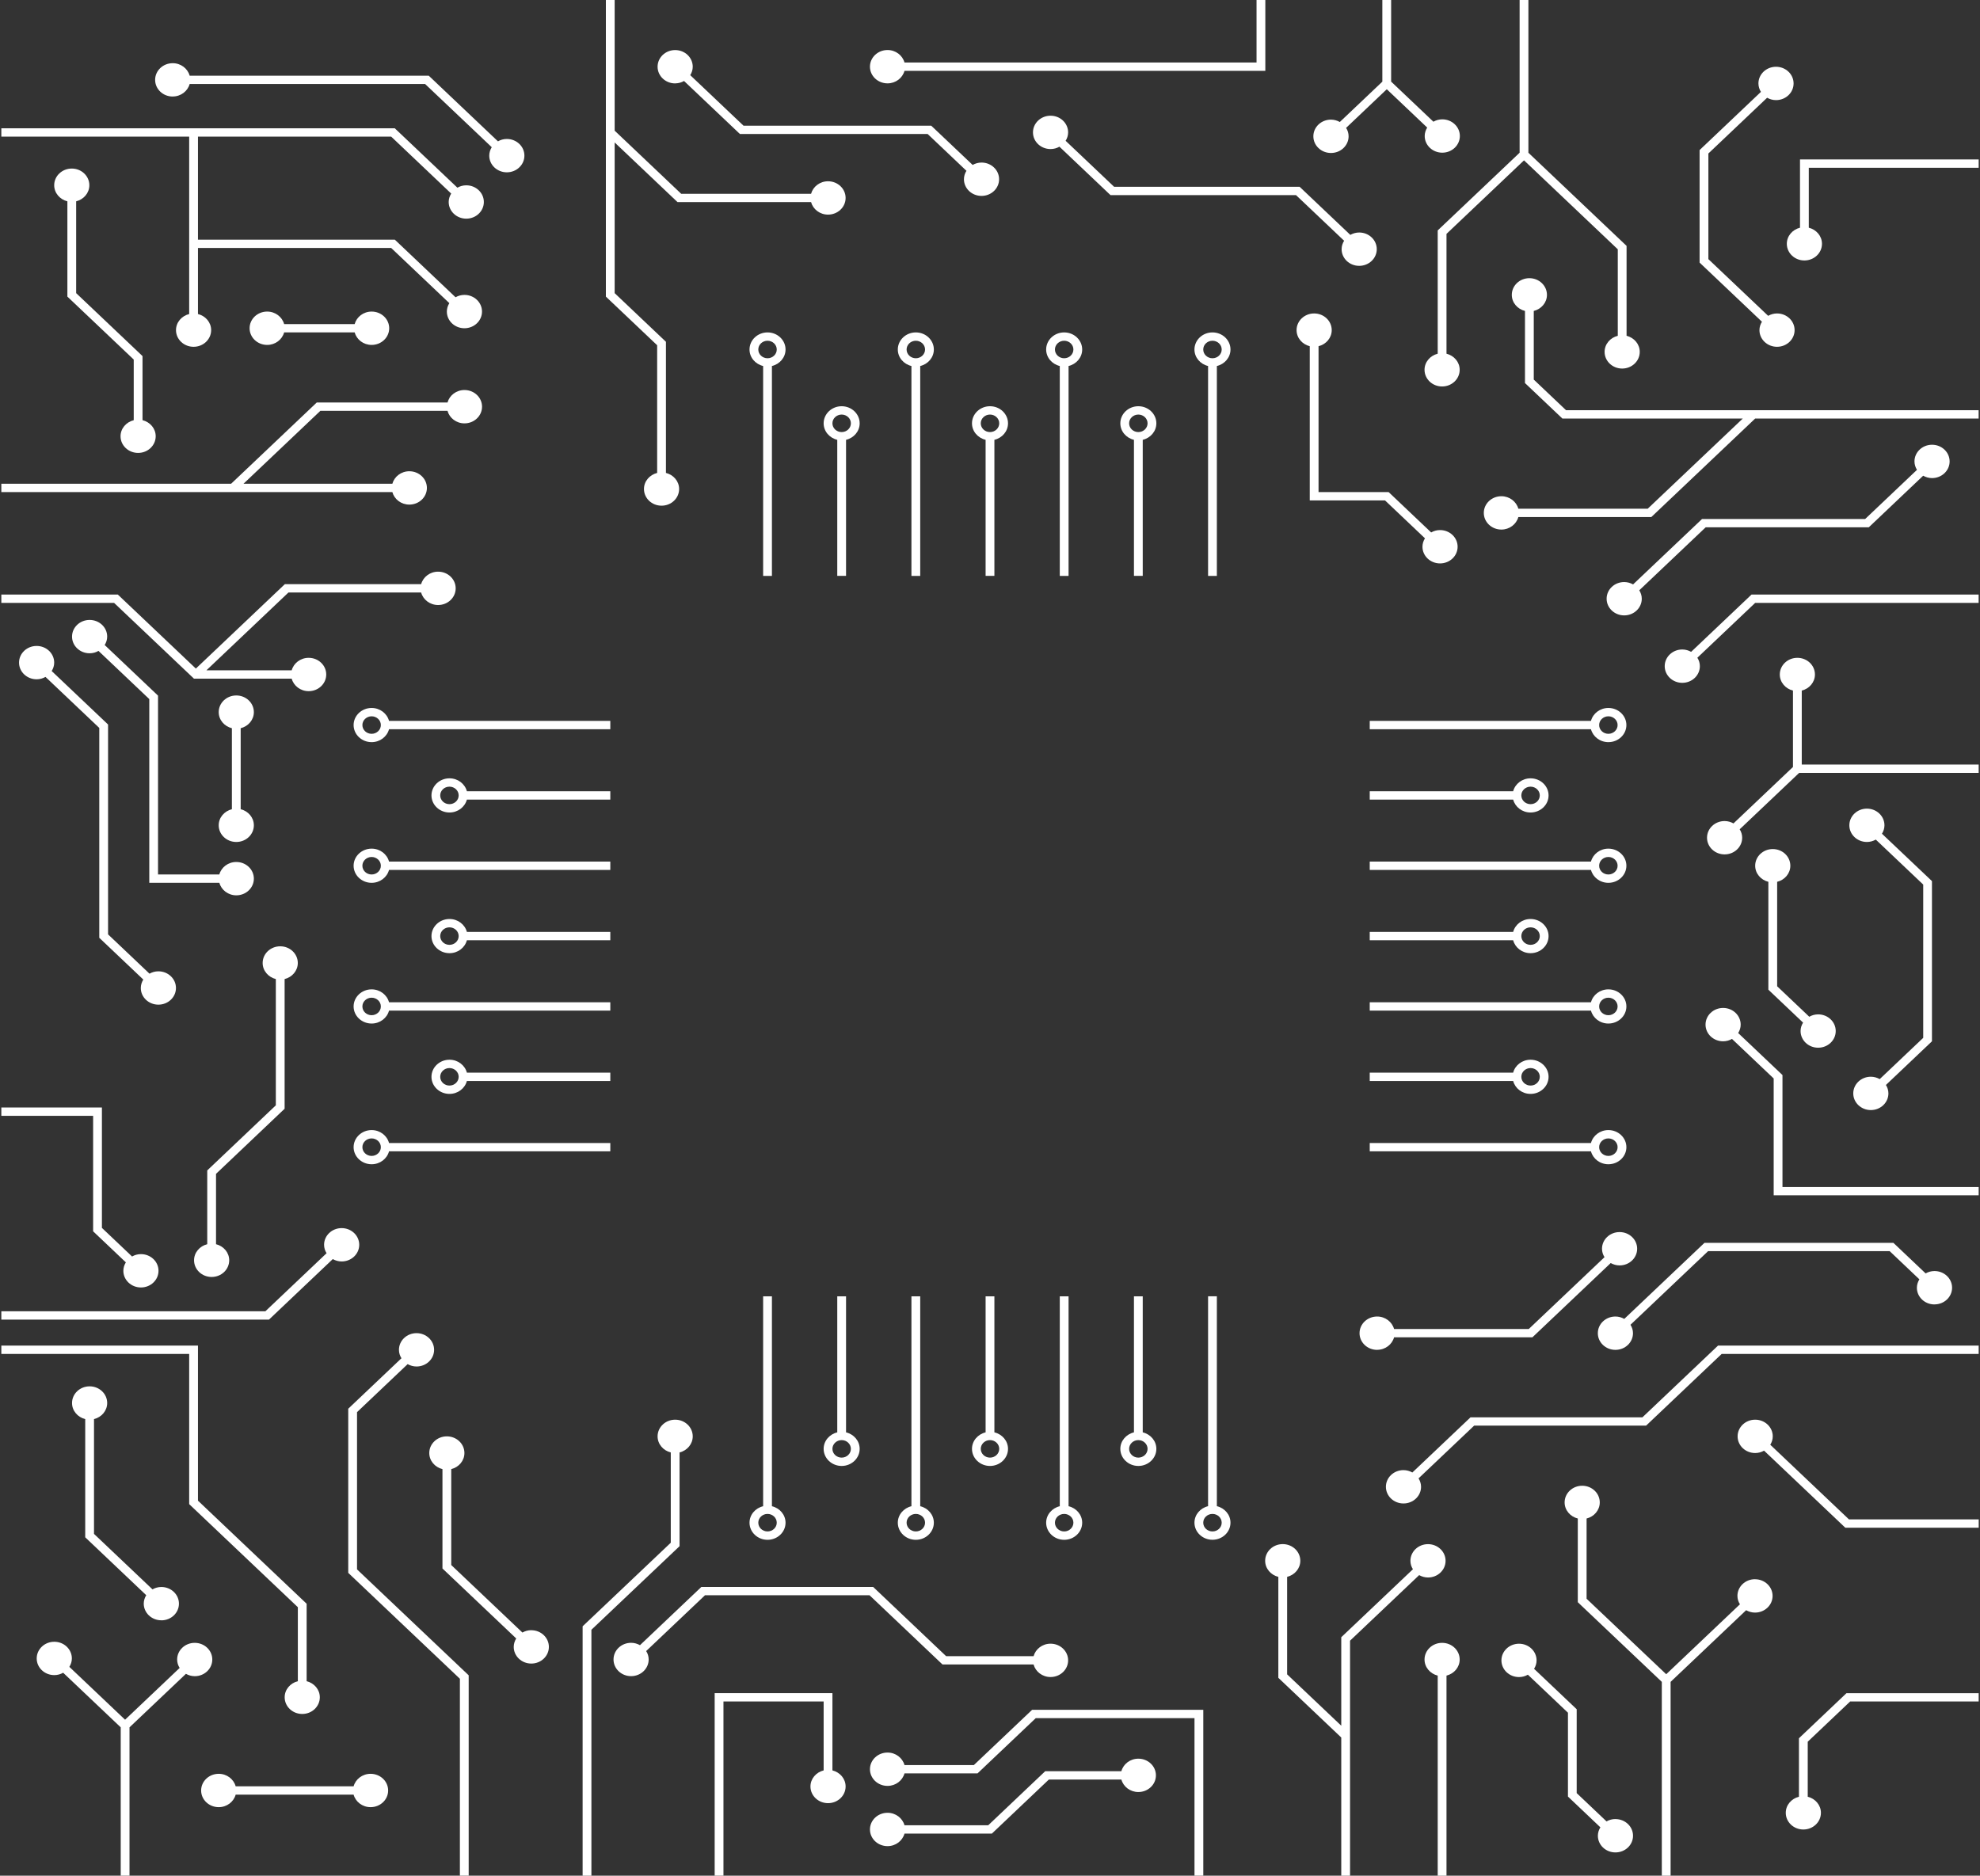 <svg width="742" height="703" viewBox="0 0 742 703" fill="none" xmlns="http://www.w3.org/2000/svg">
<rect x="0" y="0" width="742" height="703" fill="#333333" stroke="none"/>
<g clip-path="url(#clip0_836_237)">
<g style="mix-blend-mode:soft-light">
<path d="M287.629 124.587C283.908 124.587 280.878 127.461 280.878 130.992C280.878 133.976 283.052 136.475 285.983 137.178V215.852H289.276V137.178C292.207 136.475 294.381 133.976 294.381 130.992C294.381 127.461 291.351 124.587 287.629 124.587ZM287.629 134.273C285.719 134.273 284.171 132.804 284.171 130.992C284.171 129.18 285.719 127.711 287.629 127.711C289.539 127.711 291.087 129.18 291.087 130.992C291.087 132.804 289.539 134.273 287.629 134.273Z" fill="white"/>
</g>
<g style="mix-blend-mode:soft-light">
<path d="M315.409 152.254C311.687 152.254 308.657 155.128 308.657 158.659C308.657 161.643 310.831 164.142 313.762 164.845V215.836H317.055V164.845C319.986 164.142 322.16 161.643 322.16 158.659C322.16 155.128 319.13 152.254 315.409 152.254ZM315.409 161.94C313.498 161.94 311.951 160.471 311.951 158.659C311.951 156.847 313.498 155.378 315.409 155.378C317.319 155.378 318.867 156.847 318.867 158.659C318.867 160.471 317.319 161.94 315.409 161.94Z" fill="white"/>
</g>
<g style="mix-blend-mode:soft-light">
<path d="M343.204 124.587C339.483 124.587 336.453 127.461 336.453 130.992C336.453 133.976 338.627 136.475 341.558 137.178V215.852H344.851V137.178C347.782 136.475 349.956 133.976 349.956 130.992C349.956 127.461 346.926 124.587 343.204 124.587ZM343.204 134.273C341.294 134.273 339.746 132.804 339.746 130.992C339.746 129.18 341.294 127.711 343.204 127.711C345.115 127.711 346.662 129.18 346.662 130.992C346.662 132.804 345.115 134.273 343.204 134.273Z" fill="white"/>
</g>
<g style="mix-blend-mode:soft-light">
<path d="M371 152.254C367.279 152.254 364.249 155.128 364.249 158.659C364.249 161.643 366.423 164.142 369.354 164.845V215.836H372.647V164.845C375.578 164.142 377.752 161.643 377.752 158.659C377.752 155.128 374.722 152.254 371 152.254ZM371 161.94C369.09 161.94 367.542 160.471 367.542 158.659C367.542 156.847 369.09 155.378 371 155.378C372.911 155.378 374.458 156.847 374.458 158.659C374.458 160.471 372.911 161.94 371 161.94Z" fill="white"/>
</g>
<g style="mix-blend-mode:soft-light">
<path d="M398.795 124.587C395.074 124.587 392.044 127.461 392.044 130.992C392.044 133.976 394.218 136.475 397.149 137.178V215.852H400.442V137.178C403.373 136.475 405.547 133.976 405.547 130.992C405.547 127.461 402.517 124.587 398.795 124.587ZM398.795 134.273C396.885 134.273 395.337 132.804 395.337 130.992C395.337 129.18 396.885 127.711 398.795 127.711C400.705 127.711 402.253 129.18 402.253 130.992C402.253 132.804 400.705 134.273 398.795 134.273Z" fill="white"/>
</g>
<g style="mix-blend-mode:soft-light">
<path d="M426.591 152.254C422.87 152.254 419.84 155.128 419.84 158.659C419.84 161.643 422.013 164.142 424.945 164.845V215.836H428.238V164.845C431.169 164.142 433.342 161.643 433.342 158.659C433.342 155.128 430.313 152.254 426.591 152.254ZM426.591 161.94C424.681 161.94 423.133 160.471 423.133 158.659C423.133 156.847 424.681 155.378 426.591 155.378C428.501 155.378 430.049 156.847 430.049 158.659C430.049 160.471 428.501 161.94 426.591 161.94Z" fill="white"/>
</g>
<g style="mix-blend-mode:soft-light">
<path d="M454.37 124.587C450.649 124.587 447.619 127.461 447.619 130.992C447.619 133.976 449.793 136.475 452.724 137.178V215.852H456.017V137.178C458.948 136.475 461.122 133.976 461.122 130.992C461.122 127.461 458.092 124.587 454.37 124.587ZM454.37 134.273C452.46 134.273 450.912 132.804 450.912 130.992C450.912 129.18 452.46 127.711 454.37 127.711C456.281 127.711 457.828 129.18 457.828 130.992C457.828 132.804 456.281 134.273 454.37 134.273Z" fill="white"/>
</g>
<g style="mix-blend-mode:soft-light">
<path d="M285.983 485.852V564.525C283.052 565.228 280.878 567.728 280.878 570.711C280.878 574.242 283.908 577.117 287.629 577.117C291.351 577.117 294.381 574.242 294.381 570.711C294.381 567.728 292.207 565.228 289.276 564.525V485.852H285.983ZM291.087 570.696C291.087 572.508 289.539 573.977 287.629 573.977C285.719 573.977 284.171 572.508 284.171 570.696C284.171 568.884 285.719 567.415 287.629 567.415C289.539 567.415 291.087 568.884 291.087 570.696Z" fill="white"/>
</g>
<g style="mix-blend-mode:soft-light">
<path d="M313.762 485.852V536.843C310.831 537.546 308.657 540.045 308.657 543.029C308.657 546.56 311.687 549.434 315.409 549.434C319.13 549.434 322.16 546.56 322.16 543.029C322.16 540.045 319.986 537.546 317.055 536.843V485.852H313.762ZM318.867 543.029C318.867 544.841 317.319 546.31 315.409 546.31C313.498 546.31 311.951 544.841 311.951 543.029C311.951 541.217 313.498 539.748 315.409 539.748C317.319 539.748 318.867 541.217 318.867 543.029Z" fill="white"/>
</g>
<g style="mix-blend-mode:soft-light">
<path d="M341.558 485.852V564.525C338.627 565.228 336.453 567.728 336.453 570.711C336.453 574.242 339.483 577.117 343.204 577.117C346.926 577.117 349.956 574.242 349.956 570.711C349.956 567.728 347.782 565.228 344.851 564.525V485.852H341.558ZM346.662 570.696C346.662 572.508 345.115 573.977 343.204 573.977C341.294 573.977 339.746 572.508 339.746 570.696C339.746 568.884 341.294 567.415 343.204 567.415C345.115 567.415 346.662 568.884 346.662 570.696Z" fill="white"/>
</g>
<g style="mix-blend-mode:soft-light">
<path d="M369.354 485.852V536.843C366.423 537.546 364.249 540.045 364.249 543.029C364.249 546.56 367.279 549.434 371 549.434C374.722 549.434 377.752 546.56 377.752 543.029C377.752 540.045 375.578 537.546 372.647 536.843V485.852H369.354ZM374.458 543.029C374.458 544.841 372.911 546.31 371 546.31C369.09 546.31 367.542 544.841 367.542 543.029C367.542 541.217 369.09 539.748 371 539.748C372.911 539.748 374.458 541.217 374.458 543.029Z" fill="white"/>
</g>
<g style="mix-blend-mode:soft-light">
<path d="M397.149 485.852V564.525C394.218 565.228 392.044 567.728 392.044 570.711C392.044 574.242 395.074 577.117 398.795 577.117C402.517 577.117 405.547 574.242 405.547 570.711C405.547 567.728 403.373 565.228 400.442 564.525V485.852H397.149ZM402.253 570.696C402.253 572.508 400.705 573.977 398.795 573.977C396.885 573.977 395.337 572.508 395.337 570.696C395.337 568.884 396.885 567.415 398.795 567.415C400.705 567.415 402.253 568.884 402.253 570.696Z" fill="white"/>
</g>
<g style="mix-blend-mode:soft-light">
<path d="M424.945 485.852V536.843C422.013 537.546 419.84 540.045 419.84 543.029C419.84 546.56 422.87 549.434 426.591 549.434C430.313 549.434 433.342 546.56 433.342 543.029C433.342 540.045 431.169 537.546 428.238 536.843V485.852H424.945ZM430.049 543.029C430.049 544.841 428.501 546.31 426.591 546.31C424.681 546.31 423.133 544.841 423.133 543.029C423.133 541.217 424.681 539.748 426.591 539.748C428.501 539.748 430.049 541.217 430.049 543.029Z" fill="white"/>
</g>
<g style="mix-blend-mode:soft-light">
<path d="M456.017 564.509V485.836H452.724V564.509C449.793 565.212 447.619 567.712 447.619 570.696C447.619 574.226 450.649 577.101 454.37 577.101C458.092 577.101 461.122 574.226 461.122 570.696C461.122 567.712 458.948 565.212 456.017 564.509ZM454.37 573.977C452.46 573.977 450.912 572.508 450.912 570.696C450.912 568.884 452.46 567.415 454.37 567.415C456.281 567.415 457.828 568.884 457.828 570.696C457.828 572.508 456.281 573.977 454.37 573.977Z" fill="white"/>
</g>
<g style="mix-blend-mode:soft-light">
<path d="M139.265 423.55C135.544 423.55 132.514 426.424 132.514 429.955C132.514 433.486 135.544 436.36 139.265 436.36C142.41 436.36 145.045 434.298 145.786 431.517H228.712V428.393H145.786C145.045 425.612 142.41 423.55 139.265 423.55ZM139.265 433.236C137.355 433.236 135.807 431.767 135.807 429.955C135.807 428.143 137.355 426.674 139.265 426.674C141.175 426.674 142.723 428.143 142.723 429.955C142.723 431.767 141.175 433.236 139.265 433.236Z" fill="white"/>
</g>
<g style="mix-blend-mode:soft-light">
<path d="M228.712 402.023H174.965C174.224 399.242 171.589 397.18 168.444 397.18C164.722 397.18 161.692 400.054 161.692 403.585C161.692 407.115 164.722 409.99 168.444 409.99C171.589 409.99 174.224 407.928 174.965 405.147H228.712V402.023ZM168.427 406.865C166.517 406.865 164.969 405.397 164.969 403.585C164.969 401.773 166.517 400.304 168.427 400.304C170.337 400.304 171.885 401.773 171.885 403.585C171.885 405.397 170.337 406.865 168.427 406.865Z" fill="white"/>
</g>
<g style="mix-blend-mode:soft-light">
<path d="M228.712 375.651H145.786C145.045 372.871 142.41 370.809 139.265 370.809C135.544 370.809 132.514 373.683 132.514 377.214C132.514 380.744 135.544 383.619 139.265 383.619C142.41 383.619 145.045 381.557 145.786 378.776H228.712V375.651ZM139.265 380.494C137.355 380.494 135.807 379.026 135.807 377.214C135.807 375.402 137.355 373.933 139.265 373.933C141.175 373.933 142.723 375.402 142.723 377.214C142.723 379.026 141.175 380.494 139.265 380.494Z" fill="white"/>
</g>
<g style="mix-blend-mode:soft-light">
<path d="M228.712 349.281H174.965C174.224 346.501 171.589 344.438 168.444 344.438C164.722 344.438 161.692 347.313 161.692 350.844C161.692 354.374 164.722 357.249 168.444 357.249C171.589 357.249 174.224 355.187 174.965 352.406H228.712V349.281ZM168.427 354.124C166.517 354.124 164.969 352.656 164.969 350.844C164.969 349.031 166.517 347.563 168.427 347.563C170.337 347.563 171.885 349.031 171.885 350.844C171.885 352.656 170.337 354.124 168.427 354.124Z" fill="white"/>
</g>
<g style="mix-blend-mode:soft-light">
<path d="M228.712 322.911H145.786C145.045 320.13 142.41 318.068 139.265 318.068C135.544 318.068 132.514 320.943 132.514 324.473C132.514 328.004 135.544 330.879 139.265 330.879C142.41 330.879 145.045 328.816 145.786 326.036H228.712V322.911ZM139.265 327.754C137.355 327.754 135.807 326.286 135.807 324.473C135.807 322.661 137.355 321.193 139.265 321.193C141.175 321.193 142.723 322.661 142.723 324.473C142.723 326.286 141.175 327.754 139.265 327.754Z" fill="white"/>
</g>
<g style="mix-blend-mode:soft-light">
<path d="M228.712 296.557H174.965C174.224 293.776 171.589 291.714 168.444 291.714C164.722 291.714 161.692 294.588 161.692 298.119C161.692 301.65 164.722 304.524 168.444 304.524C171.589 304.524 174.224 302.462 174.965 299.681H228.712V296.557ZM168.427 301.4C166.517 301.4 164.969 299.931 164.969 298.119C164.969 296.307 166.517 294.838 168.427 294.838C170.337 294.838 171.885 296.307 171.885 298.119C171.885 299.931 170.337 301.4 168.427 301.4Z" fill="white"/>
</g>
<g style="mix-blend-mode:soft-light">
<path d="M228.712 270.187H145.786C145.045 267.406 142.41 265.344 139.265 265.344C135.544 265.344 132.514 268.218 132.514 271.749C132.514 275.279 135.544 278.154 139.265 278.154C142.41 278.154 145.045 276.092 145.786 273.311H228.712V270.187ZM139.265 275.03C137.355 275.03 135.807 273.561 135.807 271.749C135.807 269.937 137.355 268.468 139.265 268.468C141.175 268.468 142.723 269.937 142.723 271.749C142.723 273.561 141.175 275.03 139.265 275.03Z" fill="white"/>
</g>
<g style="mix-blend-mode:soft-light">
<path d="M513.305 431.517H596.214C596.955 434.298 599.59 436.36 602.735 436.36C606.457 436.36 609.486 433.486 609.486 429.955C609.486 426.424 606.457 423.55 602.735 423.55C599.59 423.55 596.955 425.612 596.214 428.393H513.305V431.517ZM602.735 426.674C604.645 426.674 606.193 428.143 606.193 429.955C606.193 431.767 604.645 433.236 602.735 433.236C600.825 433.236 599.277 431.767 599.277 429.955C599.277 428.143 600.825 426.674 602.735 426.674Z" fill="white"/>
</g>
<g style="mix-blend-mode:soft-light">
<path d="M573.573 409.99C577.294 409.99 580.324 407.115 580.324 403.585C580.324 400.054 577.294 397.18 573.573 397.18C570.428 397.18 567.793 399.242 567.052 402.023H513.305V405.147H567.052C567.793 407.928 570.428 409.99 573.573 409.99ZM573.573 400.304C575.483 400.304 577.031 401.773 577.031 403.585C577.031 405.397 575.483 406.865 573.573 406.865C571.663 406.865 570.115 405.397 570.115 403.585C570.115 401.773 571.663 400.304 573.573 400.304Z" fill="white"/>
</g>
<g style="mix-blend-mode:soft-light">
<path d="M602.735 370.809C599.59 370.809 596.955 372.871 596.214 375.651H513.305V378.776H596.214C596.955 381.557 599.59 383.619 602.735 383.619C606.457 383.619 609.486 380.744 609.486 377.214C609.486 373.683 606.457 370.809 602.735 370.809ZM602.735 380.494C600.825 380.494 599.277 379.026 599.277 377.214C599.277 375.402 600.825 373.933 602.735 373.933C604.645 373.933 606.193 375.402 606.193 377.214C606.193 379.026 604.645 380.494 602.735 380.494Z" fill="white"/>
</g>
<g style="mix-blend-mode:soft-light">
<path d="M573.573 357.249C577.294 357.249 580.324 354.374 580.324 350.844C580.324 347.313 577.294 344.438 573.573 344.438C570.428 344.438 567.793 346.501 567.052 349.281H513.305V352.406H567.052C567.793 355.187 570.428 357.249 573.573 357.249ZM573.573 347.563C575.483 347.563 577.031 349.031 577.031 350.844C577.031 352.656 575.483 354.124 573.573 354.124C571.663 354.124 570.115 352.656 570.115 350.844C570.115 349.031 571.663 347.563 573.573 347.563Z" fill="white"/>
</g>
<g style="mix-blend-mode:soft-light">
<path d="M602.735 318.068C599.59 318.068 596.955 320.13 596.214 322.911H513.305V326.036H596.214C596.955 328.816 599.59 330.879 602.735 330.879C606.457 330.879 609.486 328.004 609.486 324.473C609.486 320.943 606.457 318.068 602.735 318.068ZM602.735 327.754C600.825 327.754 599.277 326.286 599.277 324.473C599.277 322.661 600.825 321.193 602.735 321.193C604.645 321.193 606.193 322.661 606.193 324.473C606.193 326.286 604.645 327.754 602.735 327.754Z" fill="white"/>
</g>
<g style="mix-blend-mode:soft-light">
<path d="M573.573 291.714C570.428 291.714 567.793 293.776 567.052 296.557H513.305V299.681H567.052C567.793 302.462 570.428 304.524 573.573 304.524C577.294 304.524 580.324 301.65 580.324 298.119C580.324 294.588 577.294 291.714 573.573 291.714ZM573.573 301.4C571.663 301.4 570.115 299.931 570.115 298.119C570.115 296.307 571.663 294.838 573.573 294.838C575.483 294.838 577.031 296.307 577.031 298.119C577.031 299.931 575.483 301.4 573.573 301.4Z" fill="white"/>
</g>
<g style="mix-blend-mode:soft-light">
<path d="M596.214 270.187H513.305V273.311H596.214C596.955 276.092 599.59 278.154 602.735 278.154C606.457 278.154 609.486 275.279 609.486 271.749C609.486 268.218 606.457 265.344 602.735 265.344C599.59 265.344 596.955 267.406 596.214 270.187ZM602.735 268.468C604.645 268.468 606.193 269.937 606.193 271.749C606.193 273.561 604.645 275.03 602.735 275.03C600.825 275.03 599.277 273.561 599.277 271.749C599.277 269.937 600.825 268.468 602.735 268.468Z" fill="white"/>
</g>
<g style="mix-blend-mode:soft-light">
<path d="M538.779 86.36V132.57C535.947 133.273 533.839 135.695 533.839 138.6C533.839 142.053 536.786 144.849 540.426 144.849C544.065 144.849 547.012 142.053 547.012 138.6C547.012 135.695 544.904 133.273 542.072 132.57V87.656L571.119 60.099L606.259 93.436V125.853C603.427 126.556 601.319 128.977 601.319 131.883C601.319 135.335 604.267 138.132 607.906 138.132C611.545 138.132 614.493 135.335 614.493 131.883C614.493 128.977 612.385 126.556 609.553 125.853V92.156L572.766 57.255V0H569.473V57.24L538.779 86.36Z" fill="white"/>
</g>
<g style="mix-blend-mode:soft-light">
<path d="M656.401 153.738H586.862L574.775 142.272V116.542C577.608 115.839 579.715 113.417 579.715 110.512C579.715 107.059 576.768 104.263 573.129 104.263C569.49 104.263 566.542 107.059 566.542 110.512C566.542 113.417 568.65 115.839 571.482 116.542V143.568L585.495 156.863H653.107L617.473 190.669H568.996C568.255 187.982 565.702 185.983 562.639 185.983C559 185.983 556.053 188.779 556.053 192.231C556.053 195.684 559 198.48 562.639 198.48C565.702 198.48 568.255 196.481 568.996 193.794H618.824L657.751 156.863H741.484V153.738H656.384H656.401Z" fill="white"/>
</g>
<g style="mix-blend-mode:soft-light">
<path d="M674.546 59.755V85.344C671.714 86.047 669.606 88.469 669.606 91.374C669.606 94.827 672.554 97.623 676.193 97.623C679.832 97.623 682.78 94.827 682.78 91.374C682.78 88.469 680.672 86.047 677.84 85.344V62.879H741.5V59.755H674.546Z" fill="white"/>
</g>
<g style="mix-blend-mode:soft-light">
<path d="M70.895 91.374V117.698C68.063 118.401 65.955 120.822 65.955 123.728C65.955 127.18 68.903 129.977 72.542 129.977C76.181 129.977 79.128 127.18 79.128 123.728C79.128 120.822 77.021 118.401 74.188 117.698V92.936H146.592L168.394 113.62C167.818 114.542 167.456 115.62 167.456 116.776C167.456 120.228 170.403 123.025 174.042 123.025C177.681 123.025 180.629 120.228 180.629 116.776C180.629 113.323 177.681 110.527 174.042 110.527C172.824 110.527 171.687 110.855 170.716 111.417L147.959 89.828H74.188V51.209H146.592L169.086 72.549C168.509 73.487 168.147 74.549 168.147 75.705C168.147 79.158 171.095 81.954 174.734 81.954C178.373 81.954 181.32 79.158 181.32 75.705C181.32 72.252 178.373 69.456 174.734 69.456C173.515 69.456 172.379 69.784 171.408 70.347L147.943 48.085H0.5V51.209H70.895V91.39V91.374Z" fill="white"/>
</g>
<g style="mix-blend-mode:soft-light">
<path d="M87.954 184.436H147.037C147.778 187.123 150.33 189.122 153.393 189.122C157.032 189.122 159.98 186.326 159.98 182.873C159.98 179.421 157.032 176.624 153.393 176.624C150.33 176.624 147.778 178.624 147.037 181.311H91.248L120.048 153.988H167.703C168.444 156.675 170.996 158.675 174.059 158.675C177.698 158.675 180.645 155.878 180.645 152.426C180.645 148.973 177.698 146.177 174.059 146.177C170.996 146.177 168.444 148.176 167.703 150.863H118.698L86.604 181.311H0.5V184.436H87.954Z" fill="white"/>
</g>
<g style="mix-blend-mode:soft-light">
<path d="M133.781 529.281L152.767 511.268C153.738 511.815 154.875 512.159 156.093 512.159C159.732 512.159 162.68 509.363 162.68 505.91C162.68 502.458 159.732 499.661 156.093 499.661C152.454 499.661 149.506 502.458 149.506 505.91C149.506 507.066 149.852 508.128 150.445 509.066L130.504 527.984V589.505L172.346 629.201V702.984H175.639V627.904L133.797 588.208V529.281H133.781Z" fill="white"/>
</g>
<g style="mix-blend-mode:soft-light">
<path d="M70.895 563.743L111.617 602.377V630.107C108.785 630.81 106.677 633.231 106.677 636.137C106.677 639.589 109.625 642.386 113.264 642.386C116.903 642.386 119.85 639.589 119.85 636.137C119.85 633.231 117.743 630.81 114.91 630.107V601.08L74.188 562.447V504.332H0.5V507.456H70.895V563.728V563.743Z" fill="white"/>
</g>
<g style="mix-blend-mode:soft-light">
<path d="M615.497 531.218H551.063L529.277 551.886C528.306 551.339 527.169 550.996 525.951 550.996C522.312 550.996 519.364 553.792 519.364 557.245C519.364 560.697 522.312 563.493 525.951 563.493C529.59 563.493 532.538 560.697 532.538 557.245C532.538 556.088 532.175 555.026 531.599 554.089L552.429 534.327H616.863L645.186 507.456H741.5V504.332H643.819L615.497 531.202V531.218Z" fill="white"/>
</g>
<g style="mix-blend-mode:soft-light">
<path d="M663.399 541.497C663.975 540.576 664.337 539.498 664.337 538.342C664.337 534.889 661.39 532.093 657.751 532.093C654.112 532.093 651.164 534.889 651.164 538.342C651.164 541.794 654.112 544.591 657.751 544.591C658.969 544.591 660.089 544.262 661.077 543.7L691.524 572.586H741.517V569.461H692.891L663.415 541.497H663.399Z" fill="white"/>
</g>
<g style="mix-blend-mode:soft-light">
<path d="M674.151 651.493V673.411C671.319 674.114 669.211 676.536 669.211 679.441C669.211 682.894 672.158 685.69 675.798 685.69C679.437 685.69 682.384 682.894 682.384 679.441C682.384 676.536 680.277 674.114 677.444 673.411V652.79L693.335 637.714H741.5V634.59H691.968L674.151 651.493Z" fill="white"/>
</g>
<g style="mix-blend-mode:soft-light">
<path d="M659.348 123.728C659.348 127.18 662.295 129.976 665.934 129.976C669.573 129.976 672.521 127.18 672.521 123.728C672.521 120.275 669.573 117.479 665.934 117.479C664.716 117.479 663.596 117.822 662.608 118.369L640.213 97.123V57.521L662.229 36.634C663.201 37.181 664.337 37.524 665.555 37.524C669.195 37.524 672.142 34.728 672.142 31.275C672.142 27.823 669.195 25.026 665.555 25.026C661.916 25.026 658.969 27.823 658.969 31.275C658.969 32.431 659.331 33.509 659.907 34.431L636.92 56.24V98.42L660.286 120.588C659.71 121.509 659.348 122.587 659.348 123.743V123.728Z" fill="white"/>
</g>
<g style="mix-blend-mode:soft-light">
<path d="M657.685 591.879C654.046 591.879 651.098 594.676 651.098 598.128C651.098 599.284 651.444 600.347 652.037 601.284L624.406 627.498L594.568 599.206V569.134C597.401 568.431 599.508 566.009 599.508 563.103C599.508 559.651 596.561 556.854 592.922 556.854C589.282 556.854 586.335 559.651 586.335 563.103C586.335 566.009 588.443 568.431 591.275 569.134V600.503L622.759 630.357V703H626.053V630.357L654.359 603.502C655.347 604.049 656.467 604.393 657.685 604.393C661.324 604.393 664.272 601.597 664.272 598.144C664.272 594.692 661.324 591.895 657.685 591.895V591.879Z" fill="white"/>
</g>
<g style="mix-blend-mode:soft-light">
<path d="M540.426 615.734C536.786 615.734 533.839 618.531 533.839 621.983C533.839 624.889 535.947 627.31 538.779 628.013V703H542.072V628.013C544.904 627.31 547.012 624.889 547.012 621.983C547.012 618.531 544.065 615.734 540.426 615.734Z" fill="white"/>
</g>
<g style="mix-blend-mode:soft-light">
<path d="M138.869 664.819C135.807 664.819 133.254 666.819 132.513 669.506H88.317C87.576 666.819 85.023 664.819 81.961 664.819C78.322 664.819 75.374 667.616 75.374 671.068C75.374 674.521 78.322 677.317 81.961 677.317C85.023 677.317 87.576 675.317 88.317 672.63H132.513C133.254 675.317 135.807 677.317 138.869 677.317C142.509 677.317 145.456 674.521 145.456 671.068C145.456 667.616 142.509 664.819 138.869 664.819Z" fill="white"/>
</g>
<g style="mix-blend-mode:soft-light">
<path d="M72.97 628.232C76.609 628.232 79.557 625.436 79.557 621.983C79.557 618.531 76.609 615.734 72.97 615.734C69.331 615.734 66.383 618.531 66.383 621.983C66.383 623.139 66.729 624.202 67.322 625.139L46.87 644.542L25.991 624.733C26.567 623.795 26.929 622.733 26.929 621.577C26.929 618.125 23.982 615.328 20.343 615.328C16.703 615.328 13.756 618.125 13.756 621.577C13.756 625.03 16.703 627.826 20.343 627.826C21.561 627.826 22.697 627.498 23.669 626.935L45.24 647.401V702.984H48.533V647.401L69.677 627.342C70.648 627.888 71.784 628.232 73.003 628.232H72.97Z" fill="white"/>
</g>
<g style="mix-blend-mode:soft-light">
<path d="M254.663 544.372C257.496 543.669 259.603 541.247 259.603 538.342C259.603 534.889 256.656 532.093 253.017 532.093C249.378 532.093 246.43 534.889 246.43 538.342C246.43 541.247 248.538 543.669 251.37 544.372V578.21L218.338 609.532V703H221.631V610.829L254.663 579.506V544.372Z" fill="white"/>
</g>
<g style="mix-blend-mode:soft-light">
<path d="M387.335 623.858C388.076 626.545 390.629 628.545 393.692 628.545C397.331 628.545 400.278 625.748 400.278 622.296C400.278 618.843 397.331 616.047 393.692 616.047C390.629 616.047 388.076 618.047 387.335 620.734H354.567L327.216 594.785H262.831L239.827 616.609C238.855 616.063 237.719 615.719 236.501 615.719C232.862 615.719 229.914 618.515 229.914 621.968C229.914 625.42 232.862 628.217 236.501 628.217C240.14 628.217 243.087 625.42 243.087 621.968C243.087 620.812 242.742 619.734 242.149 618.812L264.198 597.894H325.849L353.2 623.842H387.335V623.858Z" fill="white"/>
</g>
<g style="mix-blend-mode:soft-light">
<path d="M364.956 661.538H338.955C338.214 658.851 335.662 656.852 332.599 656.852C328.96 656.852 326.013 659.648 326.013 663.1C326.013 666.553 328.96 669.349 332.599 669.349C335.662 669.349 338.214 667.35 338.955 664.663H366.323L388.158 643.948H447.636V702.984H450.929V640.823H386.791L364.956 661.538Z" fill="white"/>
</g>
<g style="mix-blend-mode:soft-light">
<path d="M72.69 254.361H109.312C110.053 257.048 112.605 259.048 115.668 259.048C119.307 259.048 122.255 256.251 122.255 252.799C122.255 249.346 119.307 246.55 115.668 246.55C112.605 246.55 110.053 248.55 109.312 251.237H77.35L108.093 222.07H157.823C158.564 224.757 161.116 226.757 164.179 226.757C167.818 226.757 170.765 223.96 170.765 220.508C170.765 217.055 167.818 214.259 164.179 214.259C161.116 214.259 158.564 216.258 157.823 218.945H106.743L73.398 250.58L44.153 222.835H0.5V225.96H42.754L72.69 254.361Z" fill="white"/>
</g>
<g style="mix-blend-mode:soft-light">
<path d="M106.66 415.551V366.95C109.493 366.247 111.6 363.826 111.6 360.92C111.6 357.467 108.653 354.671 105.014 354.671C101.375 354.671 98.427 357.467 98.427 360.92C98.427 363.826 100.535 366.247 103.367 366.95V414.27L77.663 438.672V466.323C74.83 467.026 72.723 469.447 72.723 472.353C72.723 475.806 75.67 478.602 79.309 478.602C82.948 478.602 85.896 475.806 85.896 472.353C85.896 469.447 83.788 467.026 80.956 466.323V439.953L106.66 415.551Z" fill="white"/>
</g>
<g style="mix-blend-mode:soft-light">
<path d="M34.899 461.496L47.166 473.134C46.59 474.056 46.228 475.134 46.228 476.29C46.228 479.742 49.175 482.539 52.815 482.539C56.454 482.539 59.401 479.742 59.401 476.29C59.401 472.837 56.454 470.041 52.815 470.041C51.596 470.041 50.46 470.369 49.488 470.931L38.192 460.215V415.082H0.5V418.206H34.899V461.511V461.496Z" fill="white"/>
</g>
<g style="mix-blend-mode:soft-light">
<path d="M124.708 471.9C125.68 472.447 126.816 472.791 128.034 472.791C131.673 472.791 134.621 469.994 134.621 466.542C134.621 463.089 131.673 460.293 128.034 460.293C124.395 460.293 121.448 463.089 121.448 466.542C121.448 467.698 121.793 468.776 122.386 469.698L99.448 491.459H0.5V494.584H100.798L124.708 471.9Z" fill="white"/>
</g>
<g style="mix-blend-mode:soft-light">
<path d="M246.265 177.25C243.433 177.953 241.325 180.374 241.325 183.28C241.325 186.732 244.273 189.529 247.912 189.529C251.551 189.529 254.499 186.732 254.499 183.28C254.499 180.374 252.391 177.953 249.559 177.25V128.102L230.342 109.871V53.397L253.906 75.752H303.948C304.689 78.439 307.241 80.439 310.304 80.439C313.943 80.439 316.891 77.642 316.891 74.19C316.891 70.737 313.943 67.941 310.304 67.941C307.241 67.941 304.689 69.941 303.948 72.628H255.273L230.342 48.976V0H227.049V111.168L246.265 129.399V177.25Z" fill="white"/>
</g>
<g style="mix-blend-mode:soft-light">
<path d="M399.339 52.772C399.916 51.85 400.278 50.772 400.278 49.616C400.278 46.164 397.33 43.367 393.691 43.367C390.052 43.367 387.104 46.164 387.104 49.616C387.104 53.069 390.052 55.865 393.691 55.865C394.91 55.865 396.046 55.537 397.017 54.974L416.152 73.127H485.674L503.705 90.234C503.129 91.156 502.766 92.234 502.766 93.389C502.766 96.842 505.714 99.638 509.353 99.638C512.992 99.638 515.94 96.842 515.94 93.389C515.94 89.937 512.992 87.141 509.353 87.141C508.134 87.141 507.015 87.484 506.027 88.031L487.024 70.003H417.502L399.323 52.756L399.339 52.772Z" fill="white"/>
</g>
<g style="mix-blend-mode:soft-light">
<path d="M633.759 244.316C632.787 243.769 631.651 243.425 630.432 243.425C626.793 243.425 623.846 246.221 623.846 249.674C623.846 253.126 626.793 255.923 630.432 255.923C634.072 255.923 637.019 253.126 637.019 249.674C637.019 248.518 636.673 247.44 636.08 246.518L657.751 225.959H741.484V222.835H656.384L633.742 244.316H633.759Z" fill="white"/>
</g>
<g style="mix-blend-mode:soft-light">
<path d="M637.826 194.528L611.99 219.04C611.019 218.493 609.882 218.149 608.664 218.149C605.025 218.149 602.077 220.945 602.077 224.398C602.077 227.85 605.025 230.647 608.664 230.647C612.303 230.647 615.25 227.85 615.25 224.398C615.25 223.242 614.888 222.164 614.312 221.242L639.193 197.637H700.317L720.703 178.297C721.691 178.844 722.811 179.187 724.029 179.187C727.668 179.187 730.616 176.391 730.616 172.938C730.616 169.486 727.668 166.689 724.029 166.689C720.39 166.689 717.443 169.486 717.443 172.938C717.443 174.094 717.805 175.172 718.381 176.094L698.967 194.513H637.843L637.826 194.528Z" fill="white"/>
</g>
<g style="mix-blend-mode:soft-light">
<path d="M519.035 187.561L534.003 201.761C533.427 202.683 533.065 203.761 533.065 204.917C533.065 208.37 536.012 211.166 539.651 211.166C543.291 211.166 546.238 208.37 546.238 204.917C546.238 201.465 543.291 198.668 539.651 198.668C538.433 198.668 537.313 198.996 536.325 199.559L520.385 184.436H494.121V129.759C496.953 129.056 499.061 126.634 499.061 123.728C499.061 120.276 496.113 117.479 492.474 117.479C488.835 117.479 485.888 120.276 485.888 123.728C485.888 126.634 487.995 129.056 490.828 129.759V187.561H519.019H519.035Z" fill="white"/>
</g>
<g style="mix-blend-mode:soft-light">
<path d="M667.977 402.928L651.378 387.181C651.955 386.244 652.317 385.181 652.317 384.025C652.317 380.573 649.369 377.776 645.73 377.776C642.091 377.776 639.144 380.573 639.144 384.025C639.144 387.478 642.091 390.274 645.73 390.274C646.949 390.274 648.085 389.946 649.056 389.384L664.683 404.209V447.998H741.5V444.874H667.977V402.913V402.928Z" fill="white"/>
</g>
<g style="mix-blend-mode:soft-light">
<path d="M675.205 258.829C678.038 258.126 680.145 255.704 680.145 252.799C680.145 249.346 677.198 246.55 673.559 246.55C669.919 246.55 666.972 249.346 666.972 252.799C666.972 255.704 669.08 258.126 671.912 258.829V287.464L649.616 308.617C648.645 308.07 647.508 307.726 646.29 307.726C642.651 307.726 639.703 310.523 639.703 313.975C639.703 317.428 642.651 320.224 646.29 320.224C649.929 320.224 652.876 317.428 652.876 313.975C652.876 312.819 652.531 311.741 651.938 310.82L674.234 289.667H741.5V286.543H675.205V258.829Z" fill="white"/>
</g>
<g style="mix-blend-mode:soft-light">
<path d="M670.924 324.473C670.924 321.021 667.977 318.225 664.338 318.225C660.699 318.225 657.751 321.021 657.751 324.473C657.751 327.379 659.859 329.801 662.691 330.504V370.934L675.7 383.276C675.123 384.197 674.761 385.275 674.761 386.431C674.761 389.884 677.709 392.68 681.348 392.68C684.987 392.68 687.934 389.884 687.934 386.431C687.934 382.979 684.987 380.182 681.348 380.182C680.129 380.182 678.993 380.51 678.021 381.073L665.984 369.653V330.504C668.817 329.801 670.924 327.379 670.924 324.473Z" fill="white"/>
</g>
<g style="mix-blend-mode:soft-light">
<path d="M699.626 303.071C695.987 303.071 693.039 305.868 693.039 309.32C693.039 312.773 695.987 315.569 699.626 315.569C700.844 315.569 701.964 315.225 702.952 314.679L720.72 331.535V388.978L704.418 404.444C703.446 403.897 702.31 403.553 701.091 403.553C697.452 403.553 694.505 406.35 694.505 409.802C694.505 413.255 697.452 416.051 701.091 416.051C704.73 416.051 707.678 413.255 707.678 409.802C707.678 408.646 707.332 407.568 706.739 406.647L723.996 390.275V330.238L705.257 312.476C705.834 311.554 706.196 310.476 706.196 309.32C706.196 305.868 703.248 303.071 699.609 303.071H699.626Z" fill="white"/>
</g>
<g style="mix-blend-mode:soft-light">
<path d="M724.951 488.882C728.59 488.882 731.538 486.085 731.538 482.633C731.538 479.18 728.59 476.384 724.951 476.384C723.732 476.384 722.596 476.712 721.625 477.274L709.538 465.808H638.748L608.696 494.318C607.708 493.771 606.588 493.428 605.37 493.428C601.731 493.428 598.783 496.224 598.783 499.677C598.783 503.129 601.731 505.925 605.37 505.925C609.009 505.925 611.957 503.129 611.957 499.677C611.957 498.521 611.594 497.443 611.018 496.521L640.098 468.932H708.155L719.286 479.493C718.71 480.414 718.348 481.492 718.348 482.648C718.348 486.101 721.295 488.897 724.934 488.897L724.951 488.882Z" fill="white"/>
</g>
<g style="mix-blend-mode:soft-light">
<path d="M516.071 505.91C519.134 505.91 521.686 503.91 522.427 501.223H574.264L603.608 473.385C604.596 473.931 605.716 474.275 606.934 474.275C610.573 474.275 613.521 471.479 613.521 468.026C613.521 464.574 610.573 461.777 606.934 461.777C603.295 461.777 600.347 464.574 600.347 468.026C600.347 469.182 600.693 470.26 601.286 471.182L572.897 498.115H522.427C521.686 495.428 519.134 493.428 516.071 493.428C512.432 493.428 509.484 496.224 509.484 499.677C509.484 503.129 512.432 505.926 516.071 505.926V505.91Z" fill="white"/>
</g>
<g style="mix-blend-mode:soft-light">
<path d="M605.37 681.77C604.151 681.77 603.015 682.098 602.044 682.66L590.863 672.053V640.621L574.89 625.467C575.466 624.545 575.829 623.467 575.829 622.311C575.829 618.859 572.881 616.062 569.242 616.062C565.603 616.062 562.655 618.859 562.655 622.311C562.655 625.764 565.603 628.56 569.242 628.56C570.46 628.56 571.597 628.232 572.568 627.67L587.586 641.917V673.349L599.738 684.878C599.162 685.8 598.8 686.878 598.8 688.034C598.8 691.487 601.747 694.283 605.386 694.283C609.025 694.283 611.973 691.487 611.973 688.034C611.973 684.582 609.025 681.785 605.386 681.785L605.37 681.77Z" fill="white"/>
</g>
<g style="mix-blend-mode:soft-light">
<path d="M535.14 591.239C538.779 591.239 541.726 588.443 541.726 584.99C541.726 581.538 538.779 578.741 535.14 578.741C531.501 578.741 528.553 581.538 528.553 584.99C528.553 586.146 528.899 587.224 529.492 588.146L502.635 613.626V646.792L482.348 627.545V591.005C485.18 590.302 487.288 587.88 487.288 584.974C487.288 581.522 484.34 578.726 480.701 578.726C477.062 578.726 474.114 581.522 474.114 584.974C474.114 587.88 476.222 590.302 479.054 591.005V628.842L502.635 651.213V703H505.928V614.922L531.83 590.349C532.801 590.895 533.938 591.239 535.156 591.239H535.14Z" fill="white"/>
</g>
<g style="mix-blend-mode:soft-light">
<path d="M426.591 659.148C423.528 659.148 420.976 661.148 420.235 663.835H391.698L370.325 684.113H338.955C338.214 681.426 335.662 679.426 332.599 679.426C328.96 679.426 326.013 682.222 326.013 685.675C326.013 689.127 328.96 691.924 332.599 691.924C335.662 691.924 338.214 689.924 338.955 687.237H371.691L393.065 666.96H420.235C420.976 669.647 423.528 671.646 426.591 671.646C430.23 671.646 433.178 668.85 433.178 665.397C433.178 661.945 430.23 659.148 426.591 659.148Z" fill="white"/>
</g>
<g style="mix-blend-mode:soft-light">
<path d="M311.951 663.538V634.574H267.82V702.984H271.114V637.699H308.658V663.538C305.825 664.241 303.718 666.662 303.718 669.568C303.718 673.021 306.665 675.817 310.304 675.817C313.943 675.817 316.891 673.021 316.891 669.568C316.891 666.662 314.783 664.241 311.951 663.538Z" fill="white"/>
</g>
<g style="mix-blend-mode:soft-light">
<path d="M199.105 610.985C197.886 610.985 196.75 611.313 195.778 611.876L169.102 586.568V550.621C171.935 549.918 174.042 547.496 174.042 544.591C174.042 541.138 171.095 538.342 167.456 538.342C163.817 538.342 160.869 541.138 160.869 544.591C160.869 547.496 162.977 549.918 165.809 550.621V587.864L193.457 614.094C192.88 615.016 192.518 616.094 192.518 617.25C192.518 620.702 195.466 623.498 199.105 623.498C202.744 623.498 205.691 620.702 205.691 617.25C205.691 613.797 202.744 611.001 199.105 611.001V610.985Z" fill="white"/>
</g>
<g style="mix-blend-mode:soft-light">
<path d="M60.472 607.298C64.111 607.298 67.058 604.501 67.058 601.049C67.058 597.596 64.111 594.8 60.472 594.8C59.253 594.8 58.117 595.128 57.146 595.691L35.228 574.897V531.874C38.061 531.171 40.169 528.749 40.169 525.844C40.169 522.391 37.221 519.595 33.582 519.595C29.943 519.595 26.995 522.391 26.995 525.844C26.995 528.749 29.103 531.171 31.935 531.874V576.178L54.807 597.878C54.231 598.799 53.869 599.877 53.869 601.033C53.869 604.486 56.816 607.282 60.455 607.282L60.472 607.298Z" fill="white"/>
</g>
<g style="mix-blend-mode:soft-light">
<path d="M59.352 376.542C62.991 376.542 65.938 373.746 65.938 370.294C65.938 366.841 62.991 364.045 59.352 364.045C58.133 364.045 56.997 364.373 56.025 364.935L40.497 350.203V271.546L19.37 251.502C19.947 250.581 20.309 249.503 20.309 248.347C20.309 244.894 17.361 242.098 13.722 242.098C10.083 242.098 7.136 244.894 7.136 248.347C7.136 251.799 10.083 254.595 13.722 254.595C14.941 254.595 16.077 254.252 17.049 253.705L37.204 272.827V351.484L53.703 367.138C53.127 368.06 52.765 369.138 52.765 370.294C52.765 373.746 55.712 376.542 59.352 376.542Z" fill="white"/>
</g>
<g style="mix-blend-mode:soft-light">
<path d="M88.547 335.566C92.187 335.566 95.134 332.769 95.134 329.317C95.134 325.864 92.187 323.068 88.547 323.068C85.485 323.068 82.932 325.068 82.191 327.755H59.22V260.72L39.23 241.754C39.806 240.817 40.169 239.755 40.169 238.598C40.169 235.146 37.221 232.35 33.582 232.35C29.943 232.35 26.995 235.146 26.995 238.598C26.995 242.051 29.943 244.847 33.582 244.847C34.8 244.847 35.937 244.519 36.908 243.957L55.944 262.016V330.879H82.208C82.949 333.566 85.501 335.566 88.564 335.566H88.547Z" fill="white"/>
</g>
<g style="mix-blend-mode:soft-light">
<path d="M81.961 309.32C81.961 312.773 84.909 315.569 88.548 315.569C92.187 315.569 95.134 312.773 95.134 309.32C95.134 306.415 93.026 303.993 90.194 303.29V272.936C93.026 272.233 95.134 269.812 95.134 266.906C95.134 263.454 92.187 260.657 88.548 260.657C84.909 260.657 81.961 263.454 81.961 266.906C81.961 269.812 84.069 272.233 86.901 272.936V303.29C84.069 303.993 81.961 306.415 81.961 309.32Z" fill="white"/>
</g>
<g style="mix-blend-mode:soft-light">
<path d="M132.909 121.463H106.48C105.739 118.776 103.187 116.776 100.124 116.776C96.485 116.776 93.537 119.573 93.537 123.025C93.537 126.478 96.485 129.274 100.124 129.274C103.187 129.274 105.739 127.275 106.48 124.587H132.909C133.65 127.275 136.202 129.274 139.265 129.274C142.904 129.274 145.852 126.478 145.852 123.025C145.852 119.573 142.904 116.776 139.265 116.776C136.202 116.776 133.65 118.776 132.909 121.463Z" fill="white"/>
</g>
<g style="mix-blend-mode:soft-light">
<path d="M45.174 163.502C45.174 166.954 48.122 169.751 51.761 169.751C55.4 169.751 58.348 166.954 58.348 163.502C58.348 160.596 56.24 158.175 53.408 157.472V133.46L28.543 109.871V75.455C31.375 74.752 33.483 72.33 33.483 69.425C33.483 65.972 30.535 63.176 26.896 63.176C23.257 63.176 20.31 65.972 20.31 69.425C20.31 72.33 22.417 74.752 25.25 75.455V111.167L50.114 134.757V157.487C47.282 158.19 45.174 160.612 45.174 163.517V163.502Z" fill="white"/>
</g>
<g style="mix-blend-mode:soft-light">
<path d="M64.721 36.166C67.783 36.166 70.336 34.166 71.077 31.479H159.305L184.285 55.178C183.709 56.1 183.346 57.178 183.346 58.334C183.346 61.786 186.294 64.583 189.933 64.583C193.572 64.583 196.52 61.786 196.52 58.334C196.52 54.881 193.572 52.085 189.933 52.085C188.714 52.085 187.578 52.413 186.607 52.975L160.672 28.37H71.077C70.336 25.683 67.783 23.684 64.721 23.684C61.081 23.684 58.134 26.48 58.134 29.933C58.134 33.385 61.081 36.181 64.721 36.181V36.166Z" fill="white"/>
</g>
<g style="mix-blend-mode:soft-light">
<path d="M253.016 31.245C254.235 31.245 255.371 30.917 256.343 30.354L277.288 50.226H347.634L362.174 64.02C361.598 64.942 361.235 66.02 361.235 67.176C361.235 70.629 364.183 73.425 367.822 73.425C371.461 73.425 374.409 70.629 374.409 67.176C374.409 63.724 371.461 60.927 367.822 60.927C366.603 60.927 365.467 61.271 364.496 61.818L348.984 47.117H278.638L258.664 28.167C259.241 27.246 259.603 26.168 259.603 25.012C259.603 21.559 256.655 18.763 253.016 18.763C249.377 18.763 246.43 21.559 246.43 25.012C246.43 28.464 249.377 31.261 253.016 31.261V31.245Z" fill="white"/>
</g>
<g style="mix-blend-mode:soft-light">
<path d="M332.599 31.244C335.662 31.244 338.214 29.245 338.955 26.558H474.18V0H470.886V23.433H338.955C338.214 20.746 335.662 18.747 332.599 18.747C328.96 18.747 326.013 21.543 326.013 24.996C326.013 28.448 328.96 31.244 332.599 31.244Z" fill="white"/>
</g>
<g style="mix-blend-mode:soft-light">
<path d="M498.797 57.334C502.436 57.334 505.384 54.537 505.384 51.085C505.384 49.929 505.038 48.851 504.445 47.929L519.694 33.447L534.843 47.82C534.267 48.757 533.904 49.819 533.904 50.975C533.904 54.428 536.852 57.224 540.491 57.224C544.13 57.224 547.078 54.428 547.078 50.975C547.078 47.523 544.13 44.726 540.491 44.726C539.272 44.726 538.153 45.054 537.165 45.617L521.324 30.588V0H518.03V30.604L502.091 45.726C501.119 45.179 499.983 44.836 498.764 44.836C495.125 44.836 492.178 47.632 492.178 51.085C492.178 54.537 495.125 57.334 498.764 57.334H498.797Z" fill="white"/>
</g>
</g>
<defs>
<clipPath id="clip0_836_237">
<rect width="741" height="703" fill="white" transform="translate(0.5)"/>
</clipPath>
</defs>
</svg>
